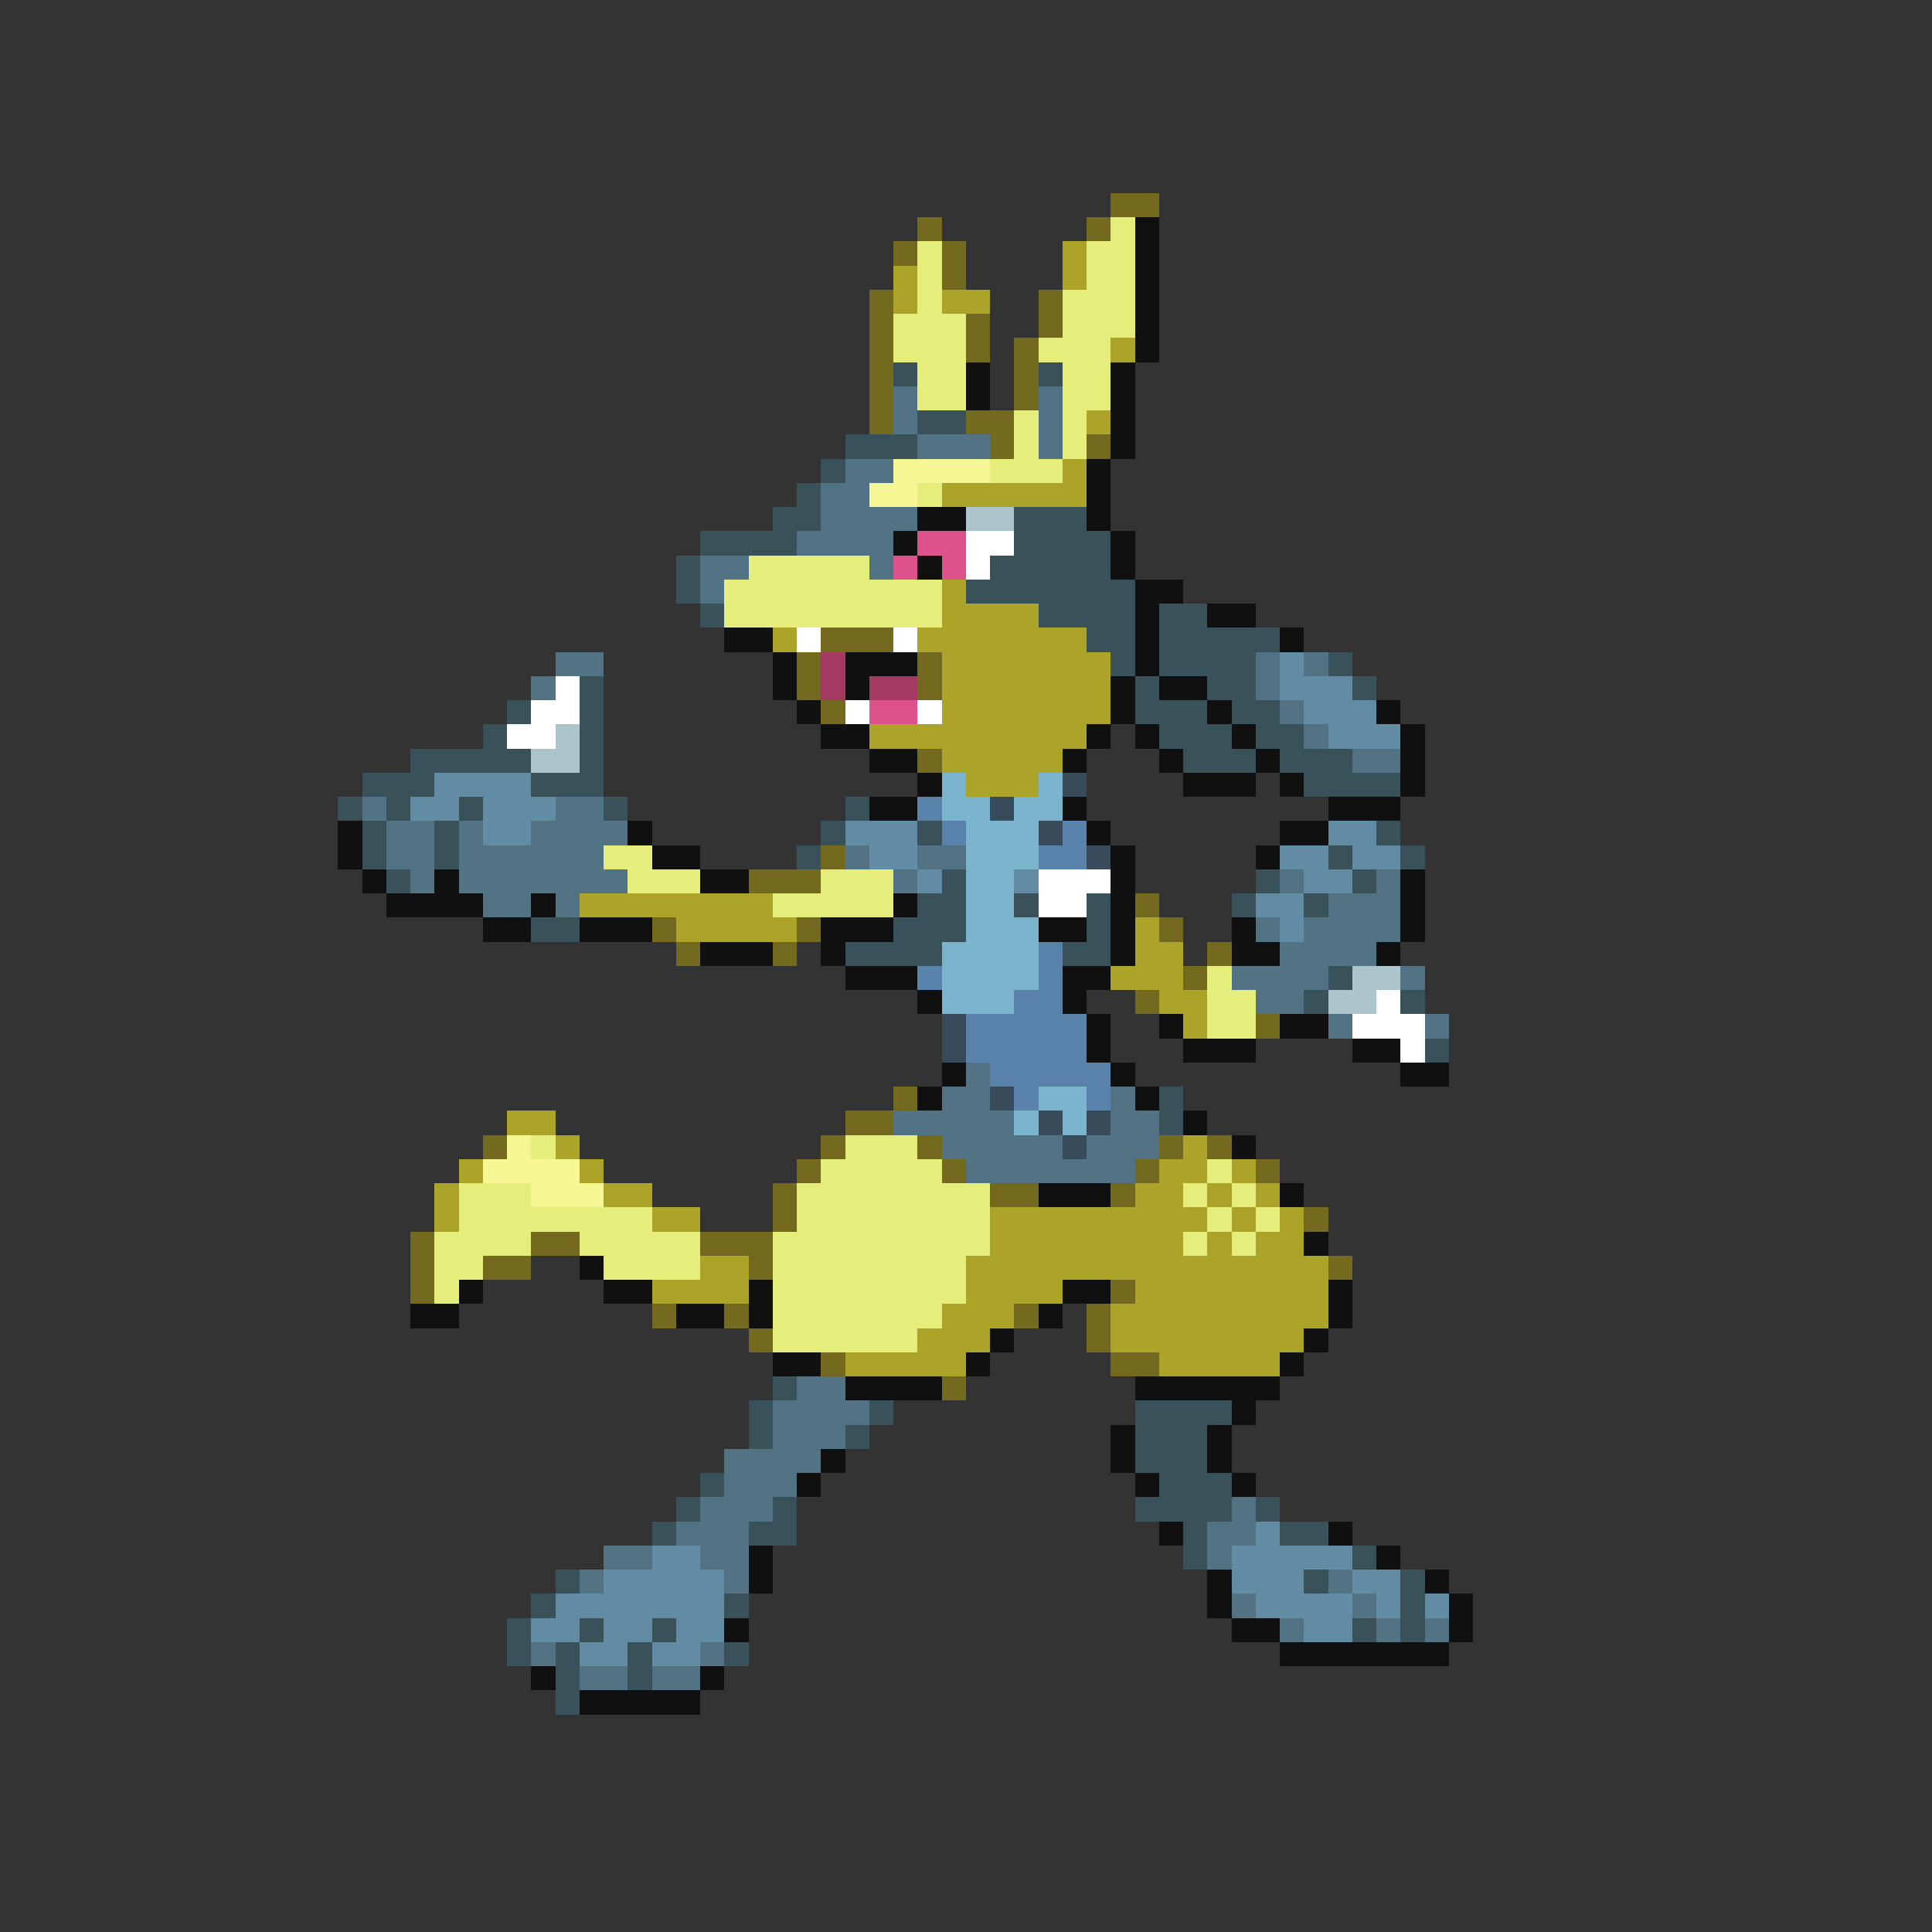 <svg xmlns="http://www.w3.org/2000/svg" viewBox="0 -0.5 80 80" shape-rendering="crispEdges">
<rect x="0" y="-0.5" width="80" height="80" fill="#333333" stroke="none"/>
<path stroke="#736a20" d="M46 8h2M38 9h1M45 9h1M37 10h1M39 10h1M39 11h1M36 12h1M43 12h1M36 13h1M40 13h1M43 13h1M36 14h1M40 14h1M42 14h1M36 15h1M42 15h1M36 16h1M42 16h1M36 17h1M40 17h2M41 18h1M45 18h1M34 26h3M33 27h1M38 27h1M33 28h1M38 28h1M34 29h1M38 31h1M34 35h1M31 36h3M47 37h1M27 38h1M33 38h1M48 38h1M28 39h1M32 39h1M50 39h1M49 40h1M47 41h1M52 42h1M37 45h1M35 46h2M20 47h1M34 47h1M38 47h1M48 47h1M50 47h1M33 48h1M39 48h1M47 48h1M52 48h1M32 49h1M41 49h2M46 49h1M32 50h1M54 50h1M17 51h1M22 51h2M29 51h3M17 52h1M20 52h2M31 52h1M55 52h1M17 53h1M46 53h1M27 54h1M30 54h1M42 54h1M45 54h1M31 55h1M45 55h1M34 56h1M46 56h2M39 57h1" />
<path stroke="#e6ee7b" d="M46 9h1M38 10h1M45 10h2M38 11h1M45 11h2M38 12h1M44 12h3M37 13h3M44 13h3M37 14h3M43 14h3M38 15h2M44 15h2M38 16h2M44 16h2M42 17h1M44 17h1M42 18h1M44 18h1M41 19h3M38 20h1M31 23h5M30 24h9M30 25h9M25 35h2M26 36h3M34 36h3M32 37h5M50 40h1M50 41h2M50 42h2M22 47h1M35 47h3M34 48h5M50 48h1M19 49h3M33 49h8M49 49h1M51 49h1M19 50h8M33 50h8M50 50h1M52 50h1M18 51h4M24 51h5M32 51h9M49 51h1M51 51h1M18 52h2M25 52h4M32 52h8M18 53h1M32 53h8M32 54h7M32 55h6" />
<path stroke="#101010" d="M47 9h1M47 10h1M47 11h1M47 12h1M47 13h1M47 14h1M40 15h1M46 15h1M40 16h1M46 16h1M46 17h1M46 18h1M45 19h1M45 20h1M38 21h2M45 21h1M37 22h1M46 22h1M38 23h1M46 23h1M47 24h2M47 25h1M50 25h2M30 26h2M47 26h1M53 26h1M32 27h1M35 27h3M47 27h1M32 28h1M35 28h1M46 28h1M48 28h2M33 29h1M46 29h1M50 29h1M57 29h1M34 30h2M45 30h1M47 30h1M51 30h1M58 30h1M36 31h2M44 31h1M48 31h1M52 31h1M58 31h1M38 32h1M49 32h3M53 32h1M58 32h1M36 33h2M44 33h1M55 33h3M14 34h1M26 34h1M45 34h1M53 34h2M14 35h1M27 35h2M46 35h1M52 35h1M15 36h1M18 36h1M29 36h2M46 36h1M58 36h1M16 37h4M22 37h1M37 37h1M46 37h1M58 37h1M20 38h2M24 38h3M34 38h3M43 38h2M46 38h1M51 38h1M58 38h1M29 39h3M34 39h1M46 39h1M51 39h2M57 39h1M35 40h3M44 40h2M38 41h1M44 41h1M45 42h1M48 42h1M53 42h2M45 43h1M49 43h3M56 43h2M39 44h1M46 44h1M58 44h2M38 45h1M47 45h1M49 46h1M51 47h1M43 49h3M53 49h1M54 51h1M24 52h1M19 53h1M25 53h2M31 53h1M44 53h2M55 53h1M17 54h2M28 54h2M31 54h1M43 54h1M55 54h1M41 55h1M54 55h1M32 56h2M40 56h1M53 56h1M35 57h4M47 57h6M51 58h1M46 59h1M50 59h1M34 60h1M46 60h1M50 60h1M33 61h1M47 61h1M51 61h1M48 63h1M55 63h1M31 64h1M57 64h1M31 65h1M50 65h1M59 65h1M50 66h1M60 66h1M30 67h1M51 67h2M60 67h1M53 68h7M22 69h1M29 69h1M24 70h5" />
<path stroke="#aca429" d="M44 10h1M37 11h1M44 11h1M37 12h1M39 12h2M46 14h1M45 17h1M44 19h1M39 20h6M39 24h1M39 25h4M32 26h1M38 26h7M39 27h7M39 28h7M39 29h7M36 30h9M39 31h5M40 32h3M24 37h8M28 38h5M47 38h1M47 39h2M46 40h3M48 41h2M49 42h1M21 46h2M23 47h1M49 47h1M19 48h1M24 48h1M48 48h2M51 48h1M18 49h1M25 49h2M47 49h2M50 49h1M52 49h1M18 50h1M27 50h2M41 50h9M51 50h1M53 50h1M41 51h8M50 51h1M52 51h2M29 52h2M40 52h15M27 53h4M40 53h4M47 53h8M39 54h3M46 54h9M38 55h3M46 55h8M35 56h5M48 56h5" />
<path stroke="#39525a" d="M37 15h1M43 15h1M38 17h2M35 18h3M34 19h1M33 20h1M32 21h2M42 21h3M29 22h4M42 22h4M28 23h1M41 23h5M28 24h1M40 24h7M29 25h1M43 25h4M48 25h2M45 26h2M48 26h5M46 27h1M48 27h4M55 27h1M24 28h1M47 28h1M50 28h2M56 28h1M21 29h1M24 29h1M47 29h3M51 29h2M20 30h1M24 30h1M48 30h3M52 30h2M17 31h5M24 31h1M49 31h3M53 31h3M15 32h3M22 32h3M54 32h4M14 33h1M16 33h1M19 33h1M25 33h1M35 33h1M15 34h1M18 34h1M34 34h1M38 34h1M57 34h1M15 35h1M18 35h1M33 35h1M55 35h1M58 35h1M16 36h1M39 36h1M52 36h1M56 36h1M38 37h2M42 37h1M45 37h1M51 37h1M54 37h1M22 38h2M37 38h3M45 38h1M35 39h4M44 39h2M55 40h1M54 41h1M58 41h1M59 43h1M48 45h1M48 46h1M32 57h1M31 58h1M36 58h1M47 58h4M31 59h1M35 59h1M47 59h3M47 60h3M29 61h1M48 61h3M28 62h1M32 62h1M47 62h4M52 62h1M27 63h1M31 63h2M49 63h1M53 63h2M49 64h1M56 64h1M23 65h1M54 65h1M58 65h1M22 66h1M30 66h1M58 66h1M21 67h1M24 67h1M27 67h1M56 67h1M58 67h1M21 68h1M23 68h1M26 68h1M30 68h1M23 69h1M26 69h1M23 70h1" />
<path stroke="#527383" d="M37 16h1M43 16h1M37 17h1M43 17h1M38 18h3M43 18h1M35 19h2M34 20h2M34 21h4M33 22h4M29 23h2M36 23h1M29 24h1M23 27h2M52 27h1M54 27h1M22 28h1M52 28h1M53 29h1M54 30h1M56 31h2M15 33h1M23 33h2M16 34h2M19 34h1M22 34h4M16 35h2M19 35h6M35 35h1M38 35h2M17 36h1M19 36h7M37 36h1M53 36h1M57 36h1M20 37h2M23 37h1M55 37h3M52 38h1M54 38h4M53 39h4M51 40h4M58 40h1M52 41h2M55 42h1M59 42h1M40 44h1M39 45h2M46 45h1M37 46h5M46 46h2M39 47h5M45 47h3M40 48h7M33 57h2M32 58h4M32 59h3M30 60h4M30 61h3M29 62h3M51 62h1M28 63h3M50 63h2M25 64h2M29 64h2M50 64h1M24 65h1M30 65h1M55 65h1M51 66h1M56 66h1M53 67h1M57 67h1M59 67h1M22 68h1M29 68h1M24 69h2M27 69h2" />
<path stroke="#f6f694" d="M37 19h4M36 20h2M21 47h1M20 48h4M22 49h3" />
<path stroke="#acc5cd" d="M40 21h2M23 30h1M22 31h2M56 40h2M55 41h2" />
<path stroke="#de528b" d="M38 22h2M37 23h1M39 23h1M36 29h2" />
<path stroke="#ffffff" d="M40 22h2M40 23h1M33 26h1M37 26h1M23 28h1M22 29h2M35 29h1M38 29h1M21 30h2M43 36h3M43 37h2M57 41h1M56 42h3M58 43h1" />
<path stroke="#a43962" d="M34 27h1M34 28h1M36 28h2" />
<path stroke="#628ba4" d="M53 27h1M53 28h3M54 29h3M55 30h3M18 32h4M17 33h2M20 33h3M20 34h2M35 34h3M55 34h2M36 35h2M53 35h2M56 35h2M38 36h1M42 36h1M54 36h2M52 37h2M53 38h1M52 63h1M27 64h2M51 64h5M25 65h5M51 65h3M56 65h2M23 66h7M52 66h4M57 66h1M59 66h1M22 67h2M25 67h2M28 67h2M54 67h2M24 68h2M27 68h2" />
<path stroke="#7bb4cd" d="M39 32h1M43 32h1M39 33h2M42 33h2M40 34h3M40 35h3M40 36h2M40 37h2M40 38h3M39 39h4M39 40h4M39 41h3M43 45h2M42 46h1M44 46h1" />
<path stroke="#394a5a" d="M44 32h1M41 33h1M43 34h1M45 35h1M39 42h1M39 43h1M41 45h1M43 46h1M45 46h1M44 47h1" />
<path stroke="#5a83ac" d="M38 33h1M39 34h1M44 34h1M43 35h2M43 39h1M38 40h1M43 40h1M42 41h2M40 42h5M40 43h5M41 44h5M42 45h1M45 45h1" />
</svg>